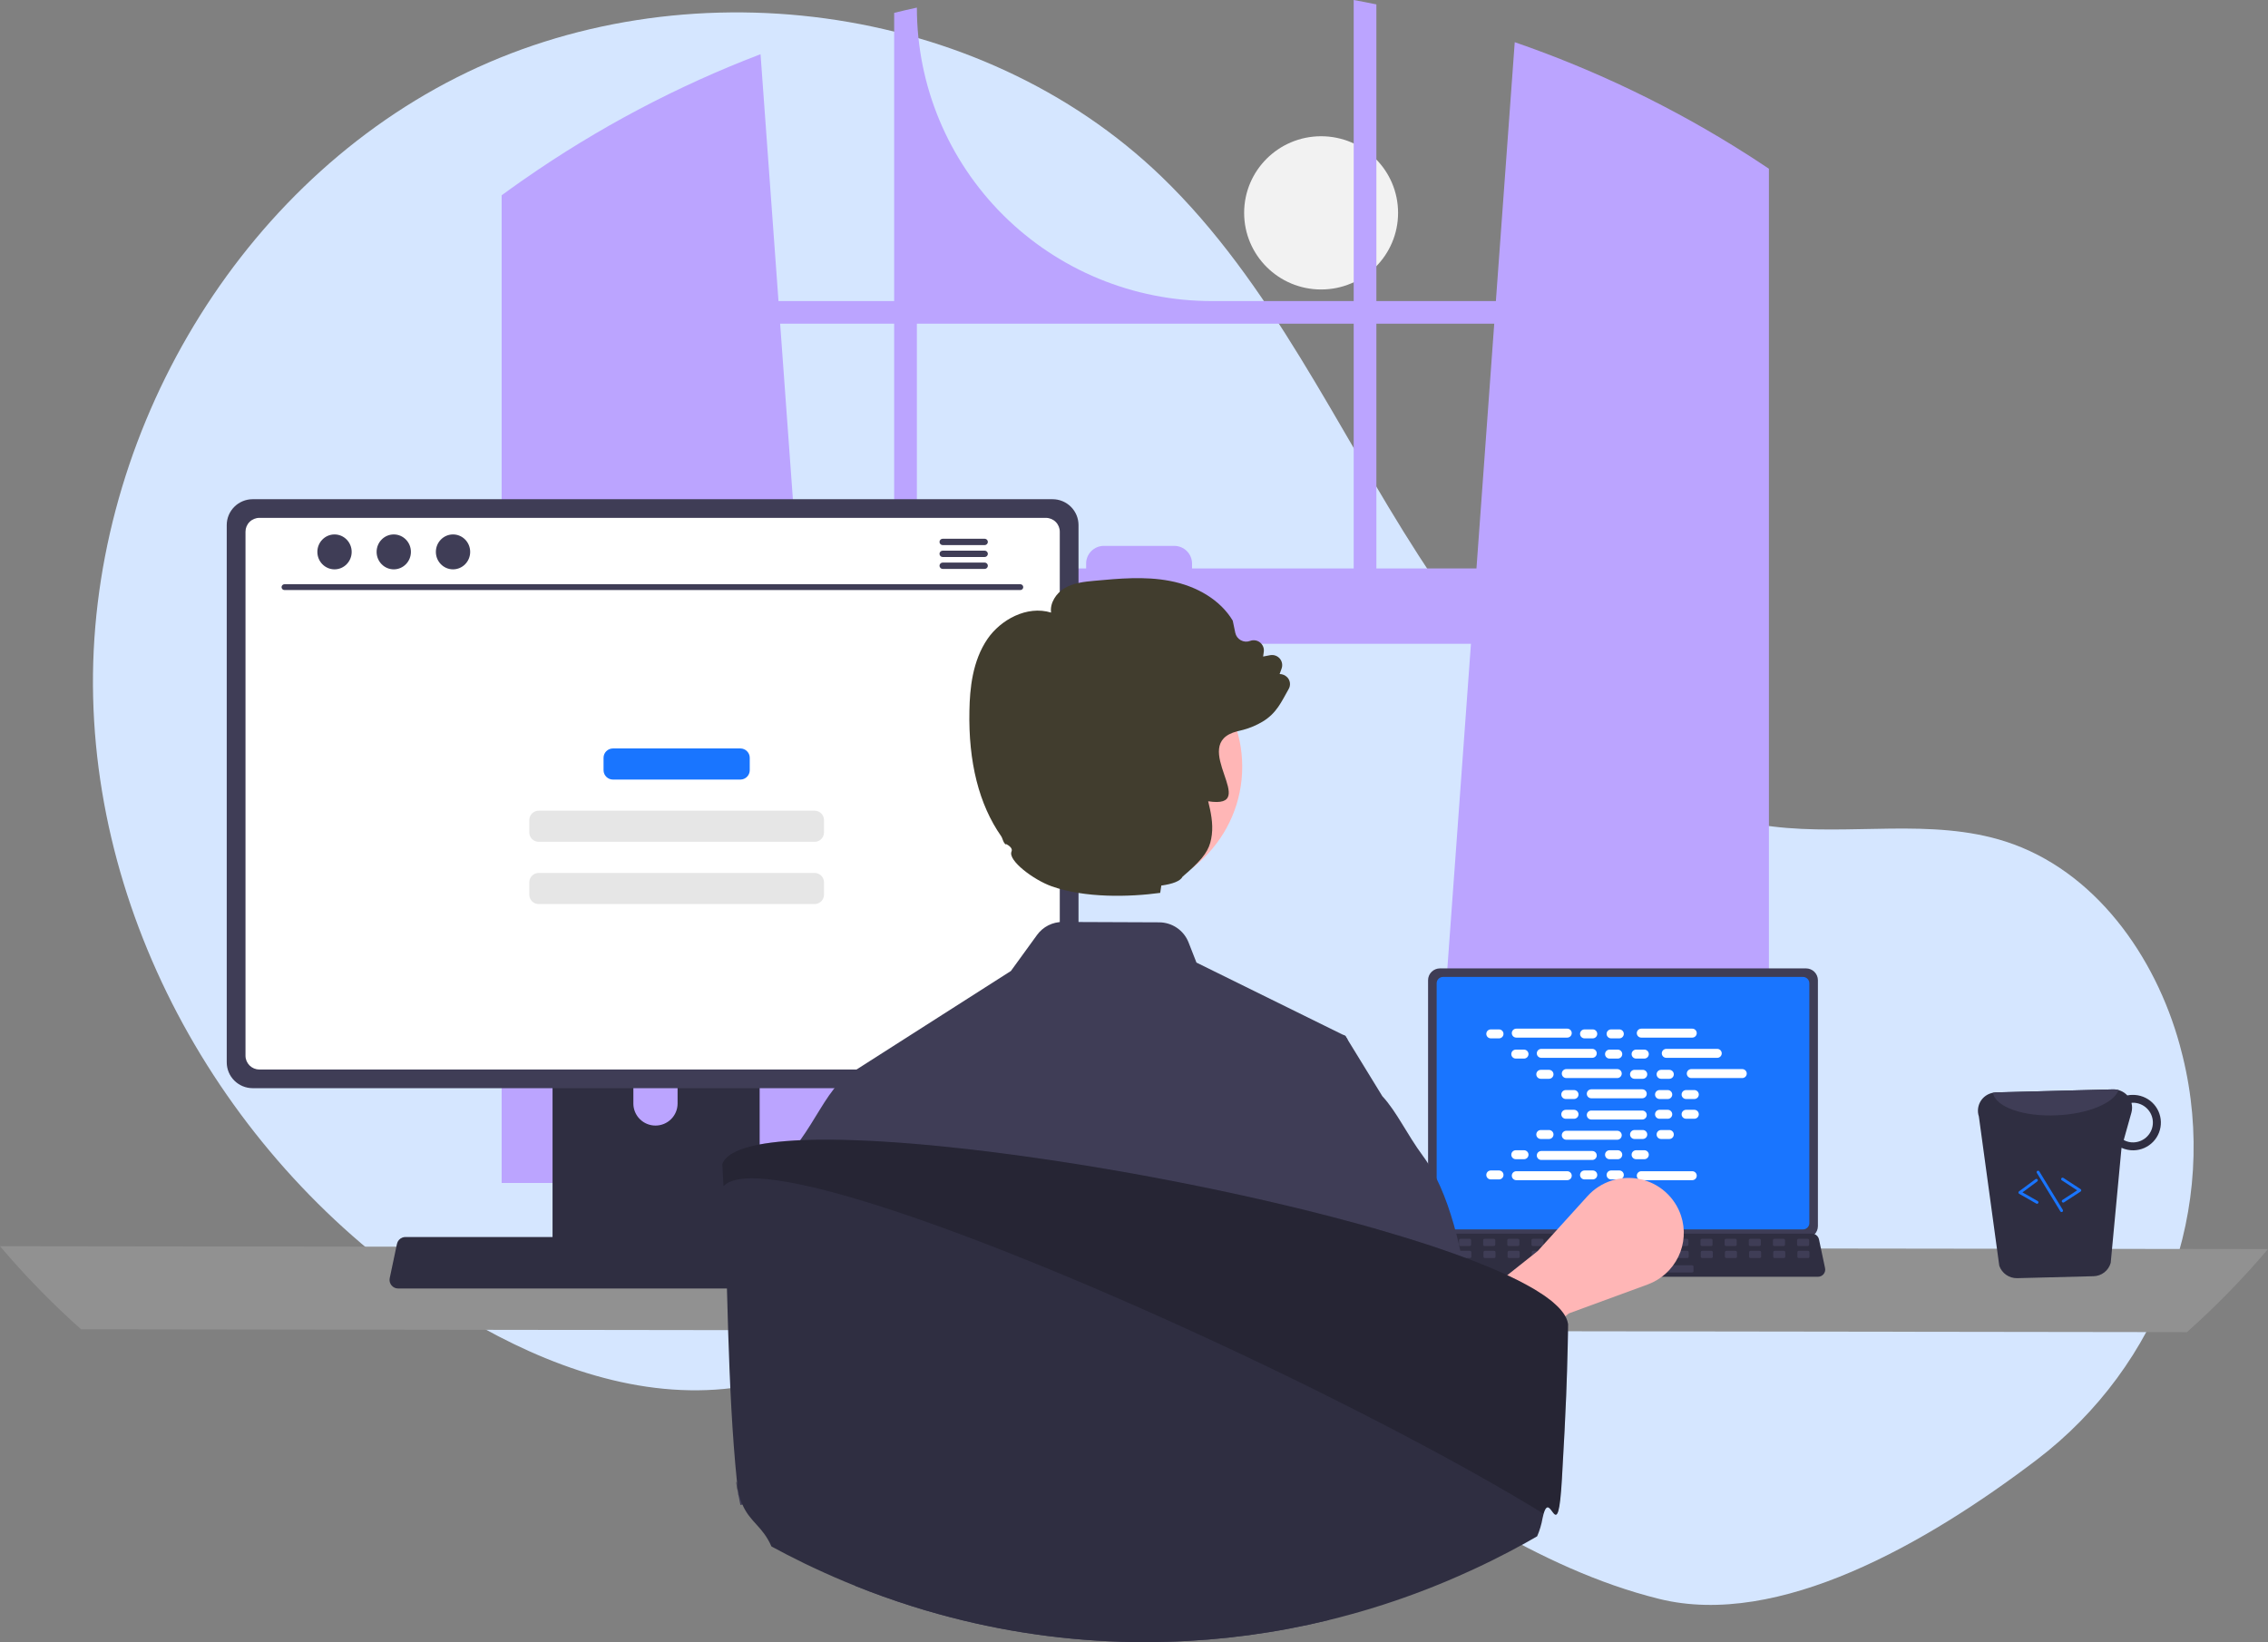 <svg width="366" height="265" viewBox="0 0 366 265" fill="none" xmlns="http://www.w3.org/2000/svg">
<rect x="0" y="0" width="366" height="265" fill="#808080" stroke="none"/>
<g clip-path="url(#clip0_101_424)">
<path d="M213.195 46.716C220.054 46.716 225.615 41.181 225.615 34.352C225.615 27.523 220.054 21.987 213.195 21.987C206.335 21.987 200.774 27.523 200.774 34.352C200.774 41.181 206.335 46.716 213.195 46.716Z" fill="#F2F2F2"/>
<path d="M328.653 235.596C348.661 220.392 358.217 194.843 352.234 170.47C352.086 169.864 351.929 169.26 351.764 168.657C347.798 154.19 337.985 140.44 323.684 135.817C311.676 131.936 298.569 134.921 286.042 133.377C261.45 130.347 242.385 110.495 228.97 89.709C215.555 68.923 205.245 45.656 187.419 28.484C158.037 0.179 110.107 -5.915 73.677 12.51C37.246 30.934 14.041 71.811 15.03 112.549C16.02 153.288 40.26 192.237 75.462 212.902C88.394 220.493 103.35 225.871 118.236 223.989C131.151 222.357 142.887 215.432 155.741 213.377C175.952 210.145 196.034 219.262 213.515 229.886C230.996 240.511 247.881 253.104 267.745 258.029C287.034 262.812 310.93 249.065 328.653 235.596Z" fill="#D5E6FF"/>
<path d="M283.018 25.617C282.613 25.349 282.204 25.094 281.799 24.835C270.1 17.387 257.562 11.336 244.442 6.807L241.399 48.586H222.114V0.709C220.9 0.458 219.676 0.222 218.453 0V48.586H195.534C182.917 48.586 170.817 43.597 161.896 34.715C152.974 25.834 147.962 13.788 147.962 1.227C146.734 1.491 145.515 1.774 144.297 2.075V48.586H125.629L122.732 8.748C109.249 13.895 96.448 20.665 84.616 28.905C84.411 29.044 84.207 29.188 84.007 29.327C82.979 30.044 81.965 30.776 80.955 31.517V190.904H135.97L134.998 177.498L129.648 103.892H237.376L232.026 177.498L231.054 190.904H285.46V27.229C284.65 26.683 283.836 26.145 283.018 25.617ZM144.297 91.736H128.765L125.895 52.235H144.297V91.736ZM218.453 91.736H192.367V90.953C192.367 90.577 192.292 90.204 192.147 89.857C192.003 89.509 191.79 89.194 191.523 88.928C191.255 88.662 190.938 88.451 190.589 88.308C190.239 88.164 189.865 88.091 189.487 88.091H178.146C177.769 88.091 177.395 88.165 177.046 88.309C176.697 88.453 176.38 88.663 176.113 88.929C175.846 89.195 175.635 89.51 175.49 89.858C175.346 90.205 175.272 90.577 175.272 90.953V91.736H147.962V52.235H218.453V91.736ZM222.114 91.736V52.235H241.134L238.264 91.736H222.114Z" fill="#BBA4FF"/>
<path d="M-3.05176e-05 201.111C4.041 205.877 8.412 210.357 13.08 214.517L352.92 214.98C357.588 210.82 361.959 206.34 366 201.574L-3.05176e-05 201.111Z" fill="#919191"/>
<path d="M230.456 158.183V197.871C230.456 198.377 230.658 198.862 231.018 199.219C231.377 199.577 231.864 199.778 232.372 199.779H291.45C291.958 199.778 292.445 199.577 292.804 199.219C293.164 198.862 293.366 198.377 293.366 197.871V158.183C293.365 157.678 293.162 157.194 292.803 156.837C292.444 156.48 291.957 156.279 291.45 156.278H232.372C231.864 156.279 231.378 156.48 231.019 156.837C230.659 157.194 230.457 157.678 230.456 158.183Z" fill="#3F3D56"/>
<path d="M231.842 158.677V197.382C231.842 197.652 231.95 197.911 232.142 198.102C232.334 198.293 232.594 198.401 232.866 198.401H290.958C291.229 198.401 291.49 198.293 291.682 198.102C291.874 197.911 291.982 197.652 291.982 197.382V158.677C291.982 158.407 291.874 158.147 291.682 157.956C291.49 157.764 291.23 157.656 290.958 157.656H232.866C232.594 157.656 232.334 157.764 232.142 157.956C231.95 158.147 231.842 158.407 231.842 158.677Z" fill="#1975FF"/>
<path d="M229.221 205.611C229.329 205.746 229.467 205.855 229.623 205.93C229.78 206.004 229.951 206.043 230.125 206.042H293.383C293.556 206.042 293.727 206.003 293.883 205.929C294.039 205.855 294.177 205.747 294.286 205.613C294.395 205.479 294.472 205.323 294.513 205.156C294.554 204.988 294.557 204.814 294.521 204.645L293.539 200.002C293.498 199.813 293.411 199.636 293.284 199.489C293.158 199.342 292.996 199.229 292.814 199.16C292.683 199.109 292.543 199.082 292.401 199.083H231.103C230.961 199.082 230.821 199.109 230.69 199.16C230.508 199.229 230.346 199.342 230.22 199.489C230.093 199.636 230.006 199.813 229.965 200.002L228.983 204.645C228.948 204.814 228.951 204.988 228.992 205.155C229.034 205.322 229.112 205.478 229.221 205.611Z" fill="#2F2E41"/>
<path d="M290.23 201.083H291.724C291.85 201.083 291.951 200.981 291.951 200.856V200.145C291.951 200.02 291.85 199.919 291.724 199.919H290.23C290.105 199.919 290.003 200.02 290.003 200.145V200.856C290.003 200.981 290.105 201.083 290.23 201.083Z" fill="#3F3D56"/>
<path d="M286.333 201.083H287.828C287.953 201.083 288.055 200.981 288.055 200.856V200.145C288.055 200.02 287.953 199.919 287.828 199.919H286.333C286.208 199.919 286.106 200.02 286.106 200.145V200.856C286.106 200.981 286.208 201.083 286.333 201.083Z" fill="#3F3D56"/>
<path d="M282.437 201.083H283.931C284.057 201.083 284.158 200.981 284.158 200.856V200.145C284.158 200.02 284.057 199.919 283.931 199.919H282.437C282.312 199.919 282.21 200.02 282.21 200.145V200.856C282.21 200.981 282.312 201.083 282.437 201.083Z" fill="#3F3D56"/>
<path d="M278.54 201.083H280.035C280.16 201.083 280.262 200.981 280.262 200.856V200.145C280.262 200.02 280.16 199.919 280.035 199.919H278.54C278.415 199.919 278.313 200.02 278.313 200.145V200.856C278.313 200.981 278.415 201.083 278.54 201.083Z" fill="#3F3D56"/>
<path d="M274.644 201.083H276.138C276.263 201.083 276.365 200.981 276.365 200.856V200.145C276.365 200.02 276.263 199.919 276.138 199.919H274.644C274.518 199.919 274.417 200.02 274.417 200.145V200.856C274.417 200.981 274.518 201.083 274.644 201.083Z" fill="#3F3D56"/>
<path d="M270.747 201.083H272.242C272.367 201.083 272.469 200.981 272.469 200.856V200.145C272.469 200.02 272.367 199.919 272.242 199.919H270.747C270.622 199.919 270.52 200.02 270.52 200.145V200.856C270.52 200.981 270.622 201.083 270.747 201.083Z" fill="#3F3D56"/>
<path d="M266.85 201.083H268.344C268.47 201.083 268.571 200.981 268.571 200.856V200.145C268.571 200.02 268.47 199.919 268.344 199.919H266.85C266.725 199.919 266.623 200.02 266.623 200.145V200.856C266.623 200.981 266.725 201.083 266.85 201.083Z" fill="#3F3D56"/>
<path d="M262.954 201.083H264.448C264.573 201.083 264.675 200.981 264.675 200.856V200.145C264.675 200.02 264.573 199.919 264.448 199.919H262.954C262.828 199.919 262.727 200.02 262.727 200.145V200.856C262.727 200.981 262.828 201.083 262.954 201.083Z" fill="#3F3D56"/>
<path d="M259.057 201.083H260.551C260.677 201.083 260.778 200.981 260.778 200.856V200.145C260.778 200.02 260.677 199.919 260.551 199.919H259.057C258.932 199.919 258.83 200.02 258.83 200.145V200.856C258.83 200.981 258.932 201.083 259.057 201.083Z" fill="#3F3D56"/>
<path d="M255.16 201.083H256.655C256.78 201.083 256.882 200.981 256.882 200.856V200.145C256.882 200.02 256.78 199.919 256.655 199.919H255.16C255.035 199.919 254.933 200.02 254.933 200.145V200.856C254.933 200.981 255.035 201.083 255.16 201.083Z" fill="#3F3D56"/>
<path d="M251.264 201.083H252.758C252.884 201.083 252.985 200.981 252.985 200.856V200.145C252.985 200.02 252.884 199.919 252.758 199.919H251.264C251.139 199.919 251.037 200.02 251.037 200.145V200.856C251.037 200.981 251.139 201.083 251.264 201.083Z" fill="#3F3D56"/>
<path d="M247.367 201.083H248.861C248.986 201.083 249.088 200.981 249.088 200.856V200.145C249.088 200.02 248.986 199.919 248.861 199.919H247.367C247.241 199.919 247.14 200.02 247.14 200.145V200.856C247.14 200.981 247.241 201.083 247.367 201.083Z" fill="#3F3D56"/>
<path d="M243.47 201.083H244.964C245.09 201.083 245.191 200.981 245.191 200.856V200.145C245.191 200.02 245.09 199.919 244.964 199.919H243.47C243.345 199.919 243.243 200.02 243.243 200.145V200.856C243.243 200.981 243.345 201.083 243.47 201.083Z" fill="#3F3D56"/>
<path d="M239.574 201.083H241.068C241.193 201.083 241.295 200.981 241.295 200.856V200.145C241.295 200.02 241.193 199.919 241.068 199.919H239.574C239.448 199.919 239.347 200.02 239.347 200.145V200.856C239.347 200.981 239.448 201.083 239.574 201.083Z" fill="#3F3D56"/>
<path d="M235.677 201.083H237.171C237.297 201.083 237.398 200.981 237.398 200.856V200.145C237.398 200.02 237.297 199.919 237.171 199.919H235.677C235.552 199.919 235.45 200.02 235.45 200.145V200.856C235.45 200.981 235.552 201.083 235.677 201.083Z" fill="#3F3D56"/>
<path d="M231.781 201.083H233.275C233.4 201.083 233.502 200.981 233.502 200.856V200.145C233.502 200.02 233.4 199.919 233.275 199.919H231.781C231.655 199.919 231.554 200.02 231.554 200.145V200.856C231.554 200.981 231.655 201.083 231.781 201.083Z" fill="#3F3D56"/>
<path d="M290.277 203.022H291.771C291.896 203.022 291.998 202.921 291.998 202.796V202.084C291.998 201.959 291.896 201.858 291.771 201.858H290.277C290.151 201.858 290.05 201.959 290.05 202.084V202.796C290.05 202.921 290.151 203.022 290.277 203.022Z" fill="#3F3D56"/>
<path d="M286.379 203.022H287.874C287.999 203.022 288.101 202.921 288.101 202.796V202.084C288.101 201.959 287.999 201.858 287.874 201.858H286.379C286.254 201.858 286.152 201.959 286.152 202.084V202.796C286.152 202.921 286.254 203.022 286.379 203.022Z" fill="#3F3D56"/>
<path d="M282.483 203.022H283.977C284.102 203.022 284.204 202.921 284.204 202.796V202.084C284.204 201.959 284.102 201.858 283.977 201.858H282.483C282.357 201.858 282.256 201.959 282.256 202.084V202.796C282.256 202.921 282.357 203.022 282.483 203.022Z" fill="#3F3D56"/>
<path d="M278.586 203.022H280.081C280.206 203.022 280.308 202.921 280.308 202.796V202.085C280.308 201.96 280.206 201.858 280.081 201.858H278.586C278.461 201.858 278.359 201.96 278.359 202.085V202.796C278.359 202.921 278.461 203.022 278.586 203.022Z" fill="#3F3D56"/>
<path d="M274.69 203.022H276.184C276.309 203.022 276.411 202.921 276.411 202.796V202.085C276.411 201.96 276.309 201.858 276.184 201.858H274.69C274.564 201.858 274.463 201.96 274.463 202.085V202.796C274.463 202.921 274.564 203.022 274.69 203.022Z" fill="#3F3D56"/>
<path d="M270.793 203.022H272.288C272.413 203.022 272.515 202.921 272.515 202.796V202.084C272.515 201.959 272.413 201.858 272.288 201.858H270.793C270.668 201.858 270.566 201.959 270.566 202.084V202.796C270.566 202.921 270.668 203.022 270.793 203.022Z" fill="#3F3D56"/>
<path d="M266.897 203.022H268.391C268.516 203.022 268.618 202.921 268.618 202.796V202.084C268.618 201.959 268.516 201.858 268.391 201.858H266.897C266.771 201.858 266.67 201.959 266.67 202.084V202.796C266.67 202.921 266.771 203.022 266.897 203.022Z" fill="#3F3D56"/>
<path d="M262.999 203.022H264.494C264.619 203.022 264.721 202.921 264.721 202.796V202.084C264.721 201.959 264.619 201.858 264.494 201.858H262.999C262.874 201.858 262.772 201.959 262.772 202.084V202.796C262.772 202.921 262.874 203.022 262.999 203.022Z" fill="#3F3D56"/>
<path d="M259.103 203.022H260.597C260.723 203.022 260.824 202.921 260.824 202.796V202.085C260.824 201.96 260.723 201.858 260.597 201.858H259.103C258.978 201.858 258.876 201.96 258.876 202.085V202.796C258.876 202.921 258.978 203.022 259.103 203.022Z" fill="#3F3D56"/>
<path d="M255.206 203.022H256.701C256.826 203.022 256.928 202.921 256.928 202.796V202.085C256.928 201.96 256.826 201.858 256.701 201.858H255.206C255.081 201.858 254.979 201.96 254.979 202.085V202.796C254.979 202.921 255.081 203.022 255.206 203.022Z" fill="#3F3D56"/>
<path d="M251.31 203.022H252.804C252.929 203.022 253.031 202.921 253.031 202.796V202.085C253.031 201.96 252.929 201.858 252.804 201.858H251.31C251.184 201.858 251.083 201.96 251.083 202.085V202.796C251.083 202.921 251.184 203.022 251.31 203.022Z" fill="#3F3D56"/>
<path d="M247.414 203.022H248.908C249.033 203.022 249.135 202.921 249.135 202.796V202.084C249.135 201.959 249.033 201.858 248.908 201.858H247.414C247.288 201.858 247.186 201.959 247.186 202.084V202.796C247.186 202.921 247.288 203.022 247.414 203.022Z" fill="#3F3D56"/>
<path d="M243.516 203.022H245.01C245.136 203.022 245.237 202.921 245.237 202.796V202.084C245.237 201.959 245.136 201.858 245.01 201.858H243.516C243.391 201.858 243.289 201.959 243.289 202.084V202.796C243.289 202.921 243.391 203.022 243.516 203.022Z" fill="#3F3D56"/>
<path d="M239.62 203.022H241.114C241.239 203.022 241.341 202.921 241.341 202.796V202.084C241.341 201.959 241.239 201.858 241.114 201.858H239.62C239.494 201.858 239.392 201.959 239.392 202.084V202.796C239.392 202.921 239.494 203.022 239.62 203.022Z" fill="#3F3D56"/>
<path d="M235.723 203.022H237.217C237.343 203.022 237.444 202.921 237.444 202.796V202.085C237.444 201.96 237.343 201.858 237.217 201.858H235.723C235.598 201.858 235.496 201.96 235.496 202.085V202.796C235.496 202.921 235.598 203.022 235.723 203.022Z" fill="#3F3D56"/>
<path d="M231.826 203.022H233.321C233.446 203.022 233.548 202.921 233.548 202.796V202.085C233.548 201.96 233.446 201.858 233.321 201.858H231.826C231.701 201.858 231.599 201.96 231.599 202.085V202.796C231.599 202.921 231.701 203.022 231.826 203.022Z" fill="#3F3D56"/>
<path d="M257.934 205.35H273.067C273.192 205.35 273.294 205.248 273.294 205.124V204.412C273.294 204.287 273.192 204.186 273.067 204.186H257.934C257.809 204.186 257.707 204.287 257.707 204.412V205.124C257.707 205.248 257.809 205.35 257.934 205.35Z" fill="#3F3D56"/>
<path d="M241.901 166.123H240.579C240.178 166.123 239.853 166.447 239.853 166.846C239.853 167.245 240.178 167.569 240.579 167.569H241.901C242.303 167.569 242.628 167.245 242.628 166.846C242.628 166.447 242.303 166.123 241.901 166.123Z" fill="white"/>
<path d="M257.03 166.123H255.707C255.306 166.123 254.981 166.447 254.981 166.846C254.981 167.245 255.306 167.569 255.707 167.569H257.03C257.431 167.569 257.756 167.245 257.756 166.846C257.756 166.447 257.431 166.123 257.03 166.123Z" fill="white"/>
<path d="M261.317 166.123H259.994C259.593 166.123 259.268 166.447 259.268 166.846C259.268 167.245 259.593 167.569 259.994 167.569H261.317C261.718 167.569 262.043 167.245 262.043 166.846C262.043 166.447 261.718 166.123 261.317 166.123Z" fill="white"/>
<path d="M252.915 166.003H244.694C244.293 166.003 243.968 166.326 243.968 166.726C243.968 167.125 244.293 167.448 244.694 167.448H252.915C253.316 167.448 253.641 167.125 253.641 166.726C253.641 166.326 253.316 166.003 252.915 166.003Z" fill="white"/>
<path d="M273.087 166.003H264.866C264.465 166.003 264.14 166.327 264.14 166.726C264.14 167.125 264.465 167.449 264.866 167.449H273.087C273.488 167.449 273.813 167.125 273.813 166.726C273.813 166.327 273.488 166.003 273.087 166.003Z" fill="white"/>
<path d="M245.936 169.386H244.613C244.212 169.386 243.887 169.71 243.887 170.109C243.887 170.508 244.212 170.832 244.613 170.832H245.936C246.337 170.832 246.662 170.508 246.662 170.109C246.662 169.71 246.337 169.386 245.936 169.386Z" fill="white"/>
<path d="M261.065 169.386H259.742C259.341 169.386 259.016 169.71 259.016 170.109C259.016 170.509 259.341 170.832 259.742 170.832H261.065C261.466 170.832 261.791 170.509 261.791 170.109C261.791 169.71 261.466 169.386 261.065 169.386Z" fill="white"/>
<path d="M265.351 169.386H264.028C263.627 169.386 263.302 169.71 263.302 170.109C263.302 170.508 263.627 170.832 264.028 170.832H265.351C265.752 170.832 266.077 170.508 266.077 170.109C266.077 169.71 265.752 169.386 265.351 169.386Z" fill="white"/>
<path d="M256.949 169.266H248.728C248.327 169.266 248.002 169.589 248.002 169.989C248.002 170.388 248.327 170.711 248.728 170.711H256.949C257.35 170.711 257.676 170.388 257.676 169.989C257.676 169.589 257.35 169.266 256.949 169.266Z" fill="white"/>
<path d="M277.121 169.266H268.9C268.499 169.266 268.174 169.589 268.174 169.989C268.174 170.388 268.499 170.711 268.9 170.711H277.121C277.522 170.711 277.847 170.388 277.847 169.989C277.847 169.589 277.522 169.266 277.121 169.266Z" fill="white"/>
<path d="M249.97 172.649H248.647C248.246 172.649 247.921 172.973 247.921 173.372C247.921 173.772 248.246 174.095 248.647 174.095H249.97C250.371 174.095 250.696 173.772 250.696 173.372C250.696 172.973 250.371 172.649 249.97 172.649Z" fill="white"/>
<path d="M265.099 172.65H263.776C263.375 172.65 263.05 172.973 263.05 173.373C263.05 173.772 263.375 174.095 263.776 174.095H265.099C265.5 174.095 265.825 173.772 265.825 173.373C265.825 172.973 265.5 172.65 265.099 172.65Z" fill="white"/>
<path d="M269.385 172.649H268.062C267.661 172.649 267.336 172.973 267.336 173.372C267.336 173.772 267.661 174.095 268.062 174.095H269.385C269.786 174.095 270.111 173.772 270.111 173.372C270.111 172.973 269.786 172.649 269.385 172.649Z" fill="white"/>
<path d="M260.984 172.529H252.762C252.361 172.529 252.036 172.853 252.036 173.252C252.036 173.651 252.361 173.975 252.762 173.975H260.984C261.385 173.975 261.71 173.651 261.71 173.252C261.71 172.853 261.385 172.529 260.984 172.529Z" fill="white"/>
<path d="M281.155 172.529H272.934C272.533 172.529 272.208 172.852 272.208 173.252C272.208 173.651 272.533 173.975 272.934 173.975H281.155C281.557 173.975 281.882 173.651 281.882 173.252C281.882 172.852 281.557 172.529 281.155 172.529Z" fill="white"/>
<path d="M254.005 175.913H252.682C252.281 175.913 251.956 176.236 251.956 176.635C251.956 177.035 252.281 177.358 252.682 177.358H254.005C254.406 177.358 254.731 177.035 254.731 176.635C254.731 176.236 254.406 175.913 254.005 175.913Z" fill="white"/>
<path d="M269.133 175.913H267.81C267.409 175.913 267.084 176.236 267.084 176.635C267.084 177.035 267.409 177.358 267.81 177.358H269.133C269.534 177.358 269.859 177.035 269.859 176.635C269.859 176.236 269.534 175.913 269.133 175.913Z" fill="white"/>
<path d="M273.419 175.913H272.096C271.695 175.913 271.37 176.236 271.37 176.635C271.37 177.035 271.695 177.358 272.096 177.358H273.419C273.82 177.358 274.145 177.035 274.145 176.635C274.145 176.236 273.82 175.913 273.419 175.913Z" fill="white"/>
<path d="M265.018 175.792H256.796C256.395 175.792 256.07 176.116 256.07 176.515C256.07 176.914 256.395 177.238 256.796 177.238H265.018C265.419 177.238 265.744 176.914 265.744 176.515C265.744 176.116 265.419 175.792 265.018 175.792Z" fill="white"/>
<path d="M257.03 188.888H255.707C255.306 188.888 254.981 189.212 254.981 189.611C254.981 190.011 255.306 190.334 255.707 190.334H257.03C257.431 190.334 257.756 190.011 257.756 189.611C257.756 189.212 257.431 188.888 257.03 188.888Z" fill="white"/>
<path d="M261.317 188.888H259.994C259.593 188.888 259.268 189.212 259.268 189.611C259.268 190.011 259.593 190.334 259.994 190.334H261.317C261.718 190.334 262.043 190.011 262.043 189.611C262.043 189.212 261.718 188.888 261.317 188.888Z" fill="white"/>
<path d="M273.087 189.009H264.866C264.465 189.009 264.14 189.332 264.14 189.732C264.14 190.131 264.465 190.455 264.866 190.455H273.087C273.488 190.455 273.813 190.131 273.813 189.732C273.813 189.332 273.488 189.009 273.087 189.009Z" fill="white"/>
<path d="M241.901 188.888H240.579C240.178 188.888 239.853 189.212 239.853 189.611C239.853 190.01 240.178 190.334 240.579 190.334H241.901C242.303 190.334 242.628 190.01 242.628 189.611C242.628 189.212 242.303 188.888 241.901 188.888Z" fill="white"/>
<path d="M252.915 189.009H244.694C244.293 189.009 243.968 189.333 243.968 189.732C243.968 190.131 244.293 190.455 244.694 190.455H252.915C253.316 190.455 253.641 190.131 253.641 189.732C253.641 189.333 253.316 189.009 252.915 189.009Z" fill="white"/>
<path d="M245.936 185.625H244.613C244.212 185.625 243.887 185.949 243.887 186.348C243.887 186.747 244.212 187.071 244.613 187.071H245.936C246.337 187.071 246.662 186.747 246.662 186.348C246.662 185.949 246.337 185.625 245.936 185.625Z" fill="white"/>
<path d="M261.065 185.625H259.742C259.341 185.625 259.016 185.949 259.016 186.348C259.016 186.747 259.341 187.071 259.742 187.071H261.065C261.466 187.071 261.791 186.747 261.791 186.348C261.791 185.949 261.466 185.625 261.065 185.625Z" fill="white"/>
<path d="M265.351 185.625H264.028C263.627 185.625 263.302 185.949 263.302 186.348C263.302 186.747 263.627 187.071 264.028 187.071H265.351C265.752 187.071 266.077 186.747 266.077 186.348C266.077 185.949 265.752 185.625 265.351 185.625Z" fill="white"/>
<path d="M256.95 185.746H248.728C248.327 185.746 248.002 186.069 248.002 186.469C248.002 186.868 248.327 187.192 248.728 187.192H256.95C257.351 187.192 257.676 186.868 257.676 186.469C257.676 186.069 257.351 185.746 256.95 185.746Z" fill="white"/>
<path d="M249.97 182.362H248.647C248.246 182.362 247.921 182.686 247.921 183.085C247.921 183.484 248.246 183.808 248.647 183.808H249.97C250.371 183.808 250.696 183.484 250.696 183.085C250.696 182.686 250.371 182.362 249.97 182.362Z" fill="white"/>
<path d="M265.099 182.362H263.776C263.375 182.362 263.05 182.686 263.05 183.085C263.05 183.484 263.375 183.808 263.776 183.808H265.099C265.5 183.808 265.825 183.484 265.825 183.085C265.825 182.686 265.5 182.362 265.099 182.362Z" fill="white"/>
<path d="M269.385 182.362H268.062C267.661 182.362 267.336 182.686 267.336 183.085C267.336 183.484 267.661 183.808 268.062 183.808H269.385C269.786 183.808 270.111 183.484 270.111 183.085C270.111 182.686 269.786 182.362 269.385 182.362Z" fill="white"/>
<path d="M260.984 182.483H252.762C252.361 182.483 252.036 182.806 252.036 183.206C252.036 183.605 252.361 183.928 252.762 183.928H260.984C261.385 183.928 261.71 183.605 261.71 183.206C261.71 182.806 261.385 182.483 260.984 182.483Z" fill="white"/>
<path d="M254.005 179.099H252.682C252.281 179.099 251.956 179.423 251.956 179.822C251.956 180.221 252.281 180.545 252.682 180.545H254.005C254.406 180.545 254.731 180.221 254.731 179.822C254.731 179.423 254.406 179.099 254.005 179.099Z" fill="white"/>
<path d="M269.133 179.099H267.81C267.409 179.099 267.084 179.423 267.084 179.822C267.084 180.221 267.409 180.545 267.81 180.545H269.133C269.534 180.545 269.859 180.221 269.859 179.822C269.859 179.423 269.534 179.099 269.133 179.099Z" fill="white"/>
<path d="M273.419 179.099H272.096C271.695 179.099 271.37 179.423 271.37 179.822C271.37 180.221 271.695 180.545 272.096 180.545H273.419C273.82 180.545 274.145 180.221 274.145 179.822C274.145 179.423 273.82 179.099 273.419 179.099Z" fill="white"/>
<path d="M265.018 179.219H256.796C256.395 179.219 256.07 179.543 256.07 179.942C256.07 180.341 256.395 180.665 256.796 180.665H265.018C265.419 180.665 265.744 180.341 265.744 179.942C265.744 179.543 265.419 179.219 265.018 179.219Z" fill="white"/>
<path d="M234.869 227.131L228.659 217.36L248.151 201.891L256.196 193.018C257.241 191.866 258.572 191.006 260.055 190.526C261.539 190.045 263.123 189.961 264.649 190.281C266.176 190.601 267.591 191.314 268.754 192.35C269.917 193.385 270.786 194.706 271.276 196.18C272.001 198.365 271.845 200.745 270.841 202.818C269.836 204.891 268.063 206.494 265.894 207.29L253.172 211.956L234.869 227.131Z" fill="#FFB6B6"/>
<path d="M89.167 156.28V203.773H122.589V156.28C122.59 155.938 122.48 155.606 122.277 155.331C122.073 155.056 121.787 154.853 121.459 154.752C121.304 154.701 121.142 154.676 120.98 154.678H90.781C90.57 154.677 90.36 154.719 90.164 154.799C89.969 154.879 89.791 154.997 89.641 155.146C89.491 155.295 89.372 155.471 89.29 155.666C89.209 155.861 89.167 156.069 89.167 156.28ZM102.21 172.599C102.219 171.663 102.599 170.768 103.267 170.109C103.935 169.45 104.838 169.08 105.778 169.08C106.719 169.08 107.621 169.45 108.289 170.109C108.958 170.768 109.337 171.663 109.346 172.599V178.11C109.341 179.048 108.963 179.947 108.295 180.609C107.626 181.272 106.721 181.643 105.778 181.643C104.835 181.643 103.93 181.272 103.262 180.609C102.593 179.947 102.215 179.048 102.21 178.11V172.599Z" fill="#2F2E41"/>
<path d="M89.064 202.254V206.834C89.065 207.071 89.16 207.299 89.328 207.467C89.496 207.635 89.724 207.731 89.962 207.733H121.793C122.032 207.731 122.26 207.636 122.429 207.468C122.597 207.3 122.691 207.072 122.691 206.834V202.254H89.064Z" fill="#3F3D56"/>
<path d="M36.59 84.725V171.441C36.591 172.546 37.032 173.606 37.817 174.387C38.602 175.168 39.666 175.608 40.776 175.609H169.859C170.969 175.608 172.034 175.168 172.818 174.387C173.603 173.606 174.045 172.546 174.046 171.441V84.725C174.043 83.621 173.601 82.563 172.816 81.783C172.032 81.002 170.968 80.563 169.859 80.562H40.776C39.667 80.563 38.604 81.002 37.819 81.783C37.035 82.563 36.592 83.621 36.59 84.725Z" fill="#3F3D56"/>
<path d="M39.618 85.804V170.371C39.619 170.962 39.855 171.528 40.274 171.945C40.694 172.363 41.262 172.598 41.855 172.599H168.785C169.378 172.598 169.946 172.363 170.366 171.945C170.785 171.528 171.021 170.962 171.022 170.371V85.804C171.022 85.213 170.786 84.646 170.367 84.228C169.947 83.809 169.378 83.573 168.785 83.572H41.855C41.262 83.573 40.693 83.809 40.273 84.228C39.854 84.646 39.618 85.213 39.618 85.804Z" fill="white"/>
<path d="M63.174 207.422C63.303 207.584 63.467 207.714 63.654 207.803C63.841 207.892 64.046 207.937 64.253 207.936H139.768C139.974 207.936 140.178 207.89 140.364 207.801C140.551 207.713 140.715 207.584 140.845 207.424C140.975 207.265 141.068 207.078 141.117 206.878C141.165 206.679 141.168 206.47 141.126 206.269L139.954 200.726C139.905 200.5 139.801 200.29 139.649 200.114C139.498 199.939 139.306 199.804 139.089 199.721C138.931 199.66 138.764 199.628 138.596 199.629H65.421C65.252 199.628 65.085 199.66 64.927 199.721C64.711 199.804 64.518 199.939 64.367 200.114C64.216 200.29 64.111 200.5 64.062 200.726L62.89 206.269C62.848 206.47 62.852 206.678 62.901 206.878C62.95 207.077 63.044 207.263 63.174 207.422Z" fill="#2F2E41"/>
<path d="M164.665 95.222H45.898C45.775 95.219 45.657 95.168 45.571 95.08C45.485 94.992 45.436 94.874 45.436 94.751C45.436 94.629 45.485 94.51 45.571 94.423C45.657 94.335 45.775 94.284 45.898 94.281H164.665C164.789 94.284 164.906 94.335 164.993 94.423C165.079 94.51 165.127 94.629 165.127 94.751C165.127 94.874 165.079 94.992 164.993 95.08C164.906 95.168 164.789 95.219 164.665 95.222Z" fill="#3F3D56"/>
<path d="M53.983 91.88C55.511 91.88 56.751 90.619 56.751 89.064C56.751 87.508 55.511 86.247 53.983 86.247C52.454 86.247 51.215 87.508 51.215 89.064C51.215 90.619 52.454 91.88 53.983 91.88Z" fill="#3F3D56"/>
<path d="M63.544 91.88C65.073 91.88 66.312 90.619 66.312 89.064C66.312 87.508 65.073 86.247 63.544 86.247C62.016 86.247 60.776 87.508 60.776 89.064C60.776 90.619 62.016 91.88 63.544 91.88Z" fill="#3F3D56"/>
<path d="M73.107 91.88C74.635 91.88 75.875 90.619 75.875 89.064C75.875 87.508 74.635 86.247 73.107 86.247C71.578 86.247 70.339 87.508 70.339 89.064C70.339 90.619 71.578 91.88 73.107 91.88Z" fill="#3F3D56"/>
<path d="M158.908 86.943H152.116C151.982 86.947 151.854 87.002 151.761 87.097C151.667 87.193 151.614 87.321 151.614 87.455C151.614 87.589 151.667 87.717 151.761 87.813C151.854 87.908 151.982 87.964 152.116 87.967H158.908C159.043 87.965 159.172 87.91 159.267 87.814C159.361 87.719 159.415 87.59 159.415 87.455C159.415 87.321 159.361 87.192 159.267 87.096C159.172 87 159.043 86.945 158.908 86.943Z" fill="#3F3D56"/>
<path d="M158.908 88.865H152.116C151.982 88.868 151.854 88.923 151.76 89.019C151.666 89.114 151.613 89.243 151.613 89.377C151.613 89.51 151.666 89.639 151.76 89.735C151.854 89.83 151.982 89.885 152.116 89.888H158.908C159.043 89.887 159.172 89.832 159.267 89.736C159.362 89.641 159.415 89.511 159.415 89.377C159.415 89.242 159.362 89.113 159.267 89.017C159.172 88.921 159.043 88.867 158.908 88.865Z" fill="#3F3D56"/>
<path d="M158.908 90.787H152.116C151.982 90.79 151.854 90.845 151.761 90.941C151.667 91.036 151.614 91.165 151.614 91.298C151.614 91.432 151.667 91.56 151.761 91.656C151.854 91.752 151.982 91.807 152.116 91.81H158.908C159.043 91.808 159.172 91.753 159.267 91.658C159.361 91.562 159.415 91.433 159.415 91.298C159.415 91.164 159.361 91.035 159.267 90.939C159.172 90.843 159.043 90.788 158.908 90.787Z" fill="#3F3D56"/>
<path d="M322.635 204.264C322.84 204.858 323.229 205.372 323.746 205.733C324.263 206.093 324.881 206.281 325.512 206.27L337.835 205.954C338.47 205.942 339.084 205.725 339.586 205.336C340.087 204.948 340.449 204.408 340.617 203.797L342.361 185.234C342.979 185.513 343.653 185.651 344.332 185.637C344.922 185.622 345.503 185.492 346.043 185.254C346.582 185.015 347.069 184.674 347.476 184.248C347.882 183.822 348.201 183.321 348.413 182.773C348.625 182.224 348.727 181.64 348.712 181.052C348.697 180.465 348.566 179.886 348.327 179.349C348.087 178.812 347.744 178.328 347.316 177.923C346.889 177.518 346.385 177.201 345.834 176.99C345.283 176.779 344.696 176.677 344.106 176.692C343.835 176.691 343.564 176.719 343.299 176.776C343.01 176.465 342.659 176.218 342.269 176.05C341.878 175.882 341.457 175.798 341.032 175.802L322.076 176.289C321.919 176.295 321.762 176.314 321.608 176.347C321.193 176.424 320.798 176.589 320.452 176.831C320.106 177.072 319.815 177.385 319.601 177.747C319.386 178.11 319.252 178.514 319.207 178.933C319.162 179.351 319.208 179.775 319.341 180.174L322.635 204.264ZM342.718 183.974L343.959 179.55C344.1 179.039 344.104 178.5 343.969 177.987C344.029 177.987 344.082 177.959 344.142 177.958C344.993 177.941 345.816 178.26 346.431 178.846C347.046 179.431 347.402 180.236 347.422 181.083C347.442 181.93 347.124 182.75 346.537 183.364C345.951 183.978 345.143 184.335 344.293 184.357C343.743 184.374 343.198 184.241 342.718 183.974Z" fill="#2F2E41"/>
<path d="M321.608 176.347C322.012 178.646 326.553 180.262 332.012 179.981C337.032 179.751 341.137 177.996 341.889 175.916C341.611 175.834 341.322 175.795 341.032 175.802L322.076 176.289C321.919 176.295 321.762 176.314 321.608 176.347Z" fill="#3F3D56"/>
<path d="M333.013 194.064C333.038 194.057 333.062 194.047 333.083 194.033L335.759 192.289C335.792 192.268 335.818 192.239 335.837 192.206C335.855 192.172 335.865 192.134 335.865 192.096C335.865 192.057 335.855 192.019 335.837 191.986C335.818 191.952 335.792 191.923 335.759 191.902L332.978 190.088C332.952 190.071 332.924 190.06 332.894 190.054C332.864 190.048 332.833 190.048 332.803 190.055C332.773 190.061 332.744 190.073 332.719 190.09C332.694 190.107 332.672 190.129 332.655 190.154C332.638 190.18 332.627 190.208 332.621 190.238C332.616 190.268 332.616 190.299 332.622 190.329C332.628 190.359 332.641 190.387 332.658 190.412C332.675 190.437 332.697 190.459 332.723 190.475L335.207 192.095L332.829 193.646C332.783 193.676 332.749 193.721 332.733 193.773C332.717 193.826 332.721 193.882 332.743 193.932C332.765 193.983 332.804 194.023 332.854 194.047C332.903 194.071 332.96 194.077 333.013 194.064Z" fill="#1975FF"/>
<path d="M328.786 194.258C328.831 194.246 328.872 194.222 328.903 194.187C328.933 194.153 328.953 194.11 328.96 194.065C328.966 194.019 328.958 193.972 328.938 193.931C328.917 193.89 328.885 193.855 328.845 193.832L326.378 192.424L328.762 190.661C328.787 190.643 328.807 190.62 328.823 190.594C328.839 190.568 328.849 190.539 328.854 190.509C328.858 190.479 328.857 190.449 328.849 190.419C328.842 190.39 328.828 190.362 328.81 190.338C328.792 190.313 328.769 190.293 328.743 190.277C328.717 190.261 328.688 190.251 328.658 190.247C328.627 190.242 328.597 190.244 328.567 190.251C328.537 190.259 328.51 190.272 328.485 190.29L325.816 192.264C325.785 192.287 325.76 192.317 325.744 192.352C325.727 192.386 325.72 192.425 325.722 192.463C325.724 192.502 325.736 192.539 325.757 192.571C325.777 192.604 325.805 192.631 325.839 192.65L328.613 194.234C328.666 194.264 328.728 194.272 328.786 194.258Z" fill="#1975FF"/>
<path d="M332.746 195.592C332.769 195.586 332.79 195.577 332.81 195.565C332.836 195.549 332.859 195.528 332.877 195.504C332.895 195.479 332.908 195.451 332.915 195.422C332.923 195.392 332.924 195.362 332.919 195.332C332.915 195.301 332.904 195.273 332.888 195.247L329.094 189.038C329.062 188.985 329.011 188.948 328.951 188.933C328.891 188.919 328.828 188.929 328.775 188.961C328.722 188.993 328.684 189.044 328.67 189.104C328.655 189.163 328.665 189.226 328.697 189.279L332.491 195.488C332.517 195.53 332.555 195.563 332.601 195.582C332.647 195.6 332.698 195.604 332.746 195.592Z" fill="#1975FF"/>
<path d="M119.473 120.783H98.917C98.078 120.783 97.398 121.46 97.398 122.295V124.294C97.398 125.129 98.078 125.806 98.917 125.806H119.473C120.311 125.806 120.991 125.129 120.991 124.294V122.295C120.991 121.46 120.311 120.783 119.473 120.783Z" fill="#1975FF"/>
<path d="M131.454 130.828H86.934C86.096 130.828 85.416 131.505 85.416 132.34V134.339C85.416 135.174 86.096 135.851 86.934 135.851H131.454C132.293 135.851 132.973 135.174 132.973 134.339V132.34C132.973 131.505 132.293 130.828 131.454 130.828Z" fill="#E6E6E6"/>
<path d="M131.454 140.873H86.934C86.096 140.873 85.416 141.55 85.416 142.385V144.384C85.416 145.219 86.096 145.895 86.934 145.895H131.454C132.293 145.895 132.973 145.219 132.973 144.384V142.385C132.973 141.55 132.293 140.873 131.454 140.873Z" fill="#E6E6E6"/>
<path d="M135.229 174.509L135.329 174.826L135.335 174.837L138.37 184.023L141.862 194.61L148.431 214.504L148.495 217.594V217.605L148.983 242.465L147.63 245.835L149.153 251.361C149.153 251.361 148.452 243.009 144.695 247.805C142.567 250.531 140.079 253.32 138.036 255.935C141.013 257.134 144.037 258.219 147.11 259.189C147.773 259.401 148.442 259.601 149.11 259.802C149.253 259.844 149.397 259.887 149.54 259.929C159.725 262.927 170.254 264.612 180.869 264.942C181.421 264.958 181.962 264.968 182.488 264.979C182.673 264.984 182.854 264.99 183.034 264.99C183.628 264.995 184.217 265 184.812 265C186.011 265 187.205 264.983 188.394 264.947C197.191 264.701 205.938 263.523 214.485 261.434C214.427 257.921 214.268 253.817 214.04 249.432C213.933 247.282 211.551 244.953 211.408 242.702C211.307 241.012 213.445 239.422 213.334 237.705C212.612 227.134 211.71 231.192 211.042 223.706C210.973 222.972 210.909 222.27 210.85 221.599C210.421 216.791 210.123 213.786 210.123 213.786L212.978 195.872L217.462 167.747L217.117 167.182L216.73 166.992L193.079 155.339L191.795 152.063C191.421 151.12 190.772 150.309 189.931 149.736C189.09 149.162 188.097 148.853 187.078 148.846L171.498 148.783C170.689 148.779 169.892 148.967 169.171 149.332C168.45 149.697 167.827 150.228 167.354 150.88L163.135 156.696L135.229 174.509Z" fill="#3F3D56"/>
<path d="M152.023 210.077L148.494 217.594L146.085 222.729L141.94 244.33L139.866 246.522L138.088 238.761L119.483 242.874C118.872 239.498 119.319 242.988 118.942 239.285C119.049 239.179 119.16 239.074 119.271 238.968C119.569 238.693 119.818 238.434 119.813 238.186C119.6 225.413 120.237 203.675 125.554 190.505C126.387 188.355 127.485 186.316 128.823 184.435C128.929 184.293 129.03 184.15 129.131 184.007C131.582 180.59 133.132 177.225 135.329 174.831V174.826C135.342 174.815 135.355 174.803 135.366 174.789C135.374 174.785 135.381 174.78 135.387 174.773L150.478 166.807L151.126 184.916L151.588 197.932L152.023 210.077Z" fill="#3F3D56"/>
<path d="M206.44 212.212L210.848 221.601L212.387 224.871L216.53 246.47L218.598 248.657L220.38 240.898L221.217 240.727L236.315 237.614L240.716 251.527C241.708 249.882 242.099 247.947 241.822 246.048C241.546 244.149 240.619 242.403 239.199 241.106C238.898 240.835 238.648 240.571 238.655 240.322C238.906 225.298 237.982 197.865 229.646 186.574C226.999 182.991 225.41 179.422 223.099 176.929C223.091 176.922 223.092 176.915 223.084 176.915L217.46 167.747L217.116 167.184L216.73 166.992L206.44 212.212Z" fill="#3F3D56"/>
<path d="M179.738 144.369C191.185 144.369 200.464 135.131 200.464 123.735C200.464 112.339 191.185 103.101 179.738 103.101C168.29 103.101 159.011 112.339 159.011 123.735C159.011 135.131 168.29 144.369 179.738 144.369Z" fill="#FFB6B6"/>
<path d="M207.752 109.322C207.592 109.151 207.398 109.014 207.183 108.919C206.968 108.825 206.736 108.774 206.501 108.771L206.813 107.909C206.914 107.638 206.942 107.345 206.892 107.059C206.843 106.774 206.718 106.507 206.53 106.286C206.343 106.064 206.1 105.896 205.826 105.799C205.552 105.702 205.257 105.679 204.971 105.733L203.836 105.951L203.943 105.196C203.984 104.915 203.951 104.628 203.846 104.363C203.742 104.099 203.571 103.866 203.349 103.687C203.127 103.509 202.862 103.391 202.58 103.345C202.299 103.3 202.01 103.328 201.742 103.427C201.499 103.522 201.238 103.562 200.977 103.544C200.716 103.525 200.463 103.449 200.235 103.32C200.007 103.196 199.809 103.023 199.655 102.814C199.5 102.605 199.394 102.366 199.342 102.112L198.947 100.213L198.905 100.111C196.979 96.916 193.277 94.591 188.746 93.739C184.713 92.975 180.578 93.364 176.591 93.73C175.01 93.878 173.223 94.045 171.735 94.953C170.47 95.731 169.4 97.286 169.618 98.856C165.688 97.657 161.473 100.051 159.385 103.07C156.91 106.664 156.505 111.165 156.44 114.684C156.263 123.01 157.989 129.822 161.557 134.935C161.818 135.305 161.883 136.078 162.399 136.338L162.292 136.166C162.869 136.454 163.455 136.917 163.236 137.412C162.608 138.838 166.781 141.992 169.721 143.034C175.084 144.937 182.215 144.775 187.229 144.09L187.406 142.909C189.216 142.663 190.49 142.196 190.848 141.464C191.481 140.927 192.021 140.445 192.49 140.001L192.495 139.996C192.504 139.987 192.523 139.973 192.532 139.964C194.798 137.801 195.323 136.569 195.56 134.694C195.788 132.855 195.384 130.989 194.97 129.308C203.687 130.651 191.537 120.065 199.659 118.018C199.752 117.99 199.846 117.967 199.942 117.949C200.18 117.893 200.417 117.838 200.645 117.773C201.743 117.476 202.795 117.029 203.771 116.444C206.041 115.069 206.79 113.244 207.962 111.188C208.131 110.895 208.202 110.556 208.164 110.221C208.126 109.885 207.982 109.57 207.752 109.322Z" fill="#413D2E"/>
<path d="M253.045 213.681C253.04 214.491 253.031 215.626 252.994 217.029C252.989 217.224 252.985 217.423 252.98 217.626C252.92 220.206 252.859 222.368 252.761 224.772C252.757 224.938 252.752 225.101 252.743 225.267C252.613 228.62 252.408 232.524 252.054 238.706C251.398 250.125 250.254 240.276 249.105 244.281C249.049 244.48 248.989 244.717 248.933 244.994C248.759 246.003 248.466 246.986 248.059 247.926C247.449 248.287 246.821 248.634 246.203 248.982C244.44 249.959 242.649 250.899 240.844 251.792C239.83 252.293 238.811 252.783 237.788 253.256C237.625 253.33 237.467 253.404 237.309 253.473C232.068 255.886 226.667 257.938 221.144 259.614C220.065 259.938 218.991 260.253 217.902 260.545C216.767 260.859 215.632 261.156 214.483 261.434C205.936 263.523 197.19 264.701 188.392 264.948C187.206 264.985 186.01 264.999 184.81 264.999C184.215 264.999 183.629 264.995 183.033 264.99C182.852 264.99 182.671 264.985 182.489 264.981C181.964 264.967 181.419 264.958 180.87 264.944C170.255 264.614 159.726 262.929 149.542 259.929L149.109 259.804C148.439 259.6 147.774 259.401 147.109 259.188C144.039 258.22 141.014 257.136 138.033 255.937C135.759 255.025 133.511 254.046 131.289 253.001C131.268 252.996 131.249 252.986 131.233 252.973C130.768 252.76 130.298 252.538 129.833 252.311C129.772 252.279 129.707 252.246 129.642 252.214C127.907 251.371 126.19 250.488 124.493 249.565C123.065 246.3 121.055 245.675 119.808 242.804C119.446 241.951 119.183 241.059 119.027 240.146C119.027 240.137 119.022 240.127 119.022 240.114C119.152 241.836 118.469 237.057 119.018 240.095C119.013 240.039 119.008 239.979 119.004 239.91C118.99 239.743 118.971 239.539 118.943 239.285C117.348 223.776 117.45 206.04 116.757 191.426C116.71 190.481 116.662 189.576 116.613 188.712C116.599 188.425 116.58 188.142 116.562 187.864C116.594 187.781 116.631 187.693 116.673 187.61C116.682 187.586 116.693 187.563 116.706 187.54C116.719 187.512 116.735 187.484 116.752 187.457C116.762 187.443 116.776 187.425 116.785 187.411C116.792 187.395 116.799 187.379 116.808 187.364C116.85 187.3 116.896 187.23 116.948 187.165C116.971 187.137 116.989 187.114 117.013 187.091C117.029 187.067 117.048 187.046 117.069 187.026C117.083 187.004 117.1 186.984 117.12 186.966C117.138 186.948 117.157 186.924 117.18 186.901C117.19 186.887 117.203 186.874 117.217 186.864C117.254 186.822 117.295 186.783 117.338 186.748C117.504 186.596 117.682 186.457 117.869 186.332C117.934 186.29 118.004 186.248 118.069 186.202C118.537 185.923 119.031 185.687 119.543 185.498C119.72 185.433 119.897 185.373 120.087 185.308C120.157 185.29 120.222 185.267 120.292 185.243C120.394 185.211 120.497 185.179 120.604 185.155C121.134 184.998 121.706 184.864 122.325 184.739C122.399 184.725 122.478 184.711 122.557 184.692C122.669 184.669 122.785 184.651 122.902 184.632C123.06 184.604 123.223 184.577 123.385 184.549C124.767 184.331 126.335 184.169 128.065 184.063C128.228 184.053 128.391 184.044 128.553 184.035C128.744 184.026 128.935 184.016 129.13 184.007C129.293 183.998 129.461 183.993 129.628 183.989C129.791 183.979 129.958 183.975 130.13 183.97C130.6 183.956 131.084 183.942 131.577 183.933C132.982 183.905 134.461 183.914 136.015 183.947C136.736 183.965 137.471 183.984 138.224 184.016C138.275 184.016 138.322 184.021 138.368 184.021C139.024 184.044 139.685 184.072 140.364 184.109C140.838 184.132 141.318 184.155 141.797 184.183C142.248 184.211 142.704 184.239 143.164 184.271C143.522 184.29 143.881 184.317 144.243 184.34C144.55 184.364 144.857 184.387 145.164 184.405L145.583 184.433C145.811 184.452 146.039 184.465 146.272 184.489C146.783 184.53 147.295 184.572 147.816 184.614C148.332 184.66 148.858 184.706 149.383 184.753C149.909 184.799 150.439 184.85 150.97 184.901C151.025 184.905 151.077 184.91 151.128 184.915C151.612 184.966 152.095 185.012 152.584 185.063C152.695 185.072 152.812 185.081 152.923 185.095C153.389 185.142 153.864 185.196 154.334 185.246C154.478 185.262 154.621 185.277 154.766 185.292C155.134 185.332 155.497 185.367 155.868 185.41C156.356 185.466 156.854 185.517 157.338 185.582C157.714 185.623 158.091 185.665 158.468 185.711C159.059 185.781 159.659 185.855 160.259 185.933C160.487 185.961 160.715 185.989 160.943 186.021C162.655 186.234 164.385 186.471 166.143 186.716C168.809 187.091 171.516 187.499 174.242 187.939C176.972 188.379 179.718 188.843 182.48 189.332C183.178 189.457 183.875 189.582 184.578 189.712C184.894 189.772 185.21 189.833 185.527 189.893C186.066 189.99 186.606 190.092 187.145 190.194C187.685 190.296 188.225 190.397 188.764 190.504C189.406 190.629 190.053 190.754 190.695 190.879C194.923 191.713 199.128 192.602 203.231 193.533C203.905 193.685 204.58 193.843 205.25 193.996C206.589 194.306 207.917 194.621 209.231 194.94C209.594 195.024 209.952 195.112 210.311 195.2C211.204 195.422 212.097 195.644 212.976 195.871L213.129 195.913C213.776 196.07 214.409 196.232 215.041 196.399C216.534 196.788 218.003 197.182 219.446 197.58C220.405 197.844 221.352 198.111 222.289 198.381C223.689 198.784 225.061 199.191 226.396 199.603C226.726 199.705 227.056 199.807 227.382 199.904C228.359 200.205 229.322 200.511 230.257 200.817C231.001 201.058 231.727 201.303 232.443 201.548C233.159 201.794 233.862 202.039 234.55 202.285C234.992 202.442 235.429 202.609 235.867 202.766C236.495 202.998 237.113 203.229 237.718 203.461C237.904 203.53 238.085 203.604 238.267 203.674C238.383 203.725 238.495 203.767 238.606 203.813C238.825 203.901 239.048 203.984 239.262 204.072C239.481 204.156 239.695 204.244 239.909 204.336C240.118 204.419 240.332 204.507 240.537 204.595C240.746 204.679 240.951 204.767 241.156 204.859C241.328 204.929 241.495 205.003 241.658 205.077C241.988 205.221 242.318 205.364 242.639 205.512C242.798 205.586 242.956 205.656 243.114 205.73L243.477 205.897C243.528 205.924 243.579 205.948 243.63 205.971C243.746 206.026 243.867 206.087 243.984 206.142C244.253 206.267 244.519 206.401 244.779 206.527C245.128 206.702 245.468 206.878 245.793 207.05C246.123 207.226 246.444 207.402 246.751 207.573C246.803 207.601 246.849 207.629 246.9 207.656C246.97 207.693 247.04 207.735 247.11 207.772C247.347 207.906 247.575 208.045 247.803 208.18C248.249 208.453 248.673 208.721 249.068 208.99C249.156 209.05 249.24 209.11 249.328 209.166C249.621 209.374 249.901 209.578 250.161 209.787C250.161 209.791 250.161 209.791 250.166 209.791C250.254 209.856 250.338 209.925 250.422 209.99C250.491 210.055 250.566 210.111 250.636 210.176C250.877 210.384 251.101 210.583 251.305 210.787C251.374 210.85 251.439 210.916 251.501 210.986C251.528 211.008 251.553 211.033 251.575 211.06C251.668 211.153 251.752 211.245 251.831 211.338C251.843 211.351 251.854 211.365 251.864 211.38C251.975 211.509 252.078 211.639 252.175 211.769C252.222 211.833 252.273 211.898 252.315 211.963C252.371 212.042 252.426 212.125 252.473 212.204C252.515 212.269 252.552 212.338 252.589 212.403C252.688 212.57 252.772 212.745 252.84 212.926C252.893 213.049 252.935 213.176 252.966 213.306C253.001 213.429 253.028 213.554 253.045 213.681Z" fill="#2F2E41"/>
<path opacity="0.2" d="M253.045 213.681C253.04 214.492 253.031 215.626 252.994 217.029C252.989 217.224 252.98 217.423 252.975 217.627C252.929 219.595 252.859 222.026 252.761 224.772C252.757 224.939 252.752 225.101 252.743 225.268C252.612 228.62 252.408 232.524 252.054 238.706C251.398 250.126 250.254 240.276 249.105 244.282C245.914 242.327 242.416 240.281 238.676 238.178C238.002 237.799 237.321 237.417 236.634 237.034C229.154 232.881 220.8 228.528 212.078 224.216C211.734 224.045 211.385 223.874 211.041 223.707C191.062 213.876 169.255 204.313 151.588 197.932C148.178 196.7 144.922 195.589 141.862 194.612C135.414 192.56 129.842 191.125 125.553 190.504C121.087 189.856 118.003 190.088 116.757 191.426C116.71 190.481 116.662 189.577 116.612 188.712C116.594 188.425 116.575 188.143 116.557 187.865C116.585 187.789 116.623 187.716 116.659 187.642C116.664 187.632 116.668 187.621 116.673 187.61C116.682 187.586 116.693 187.563 116.705 187.541C116.719 187.512 116.735 187.484 116.752 187.457C116.767 187.424 116.786 187.393 116.808 187.365C116.85 187.3 116.896 187.23 116.947 187.166C116.985 187.117 117.025 187.071 117.068 187.027C117.083 187.004 117.1 186.984 117.119 186.966C117.138 186.948 117.157 186.925 117.18 186.902C117.19 186.887 117.203 186.874 117.217 186.865C117.254 186.822 117.294 186.784 117.338 186.749C117.504 186.597 117.681 186.457 117.868 186.332C117.934 186.29 118.003 186.249 118.068 186.202C118.537 185.923 119.031 185.688 119.543 185.498C119.72 185.434 119.897 185.373 120.087 185.309C120.157 185.29 120.222 185.267 120.292 185.244C120.394 185.211 120.497 185.179 120.604 185.156C121.134 184.998 121.706 184.864 122.325 184.739C122.511 184.702 122.706 184.665 122.901 184.633C123.06 184.605 123.222 184.577 123.385 184.549C124.767 184.332 126.334 184.169 128.065 184.063C128.228 184.054 128.39 184.044 128.553 184.035C128.744 184.026 128.935 184.017 129.13 184.007C129.293 183.998 129.46 183.993 129.628 183.989C129.791 183.98 129.958 183.975 130.13 183.97C130.6 183.956 131.084 183.943 131.577 183.933C132.982 183.91 134.461 183.919 136.014 183.952C136.735 183.966 137.47 183.989 138.224 184.021C138.27 184.021 138.322 184.026 138.368 184.026C139.024 184.044 139.689 184.077 140.364 184.109C140.838 184.132 141.317 184.156 141.796 184.183C142.248 184.211 142.703 184.239 143.164 184.271C143.522 184.29 143.88 184.318 144.243 184.341C144.55 184.364 144.857 184.387 145.164 184.406C145.532 184.433 145.899 184.461 146.271 184.489C146.783 184.531 147.295 184.572 147.816 184.614C148.332 184.66 148.858 184.707 149.383 184.753C149.909 184.799 150.439 184.85 150.969 184.901C151.025 184.906 151.076 184.91 151.128 184.915C151.611 184.966 152.095 185.012 152.584 185.063C155.291 185.336 158.077 185.656 160.943 186.022C162.654 186.239 164.388 186.472 166.143 186.721C168.808 187.096 171.516 187.504 174.242 187.939C176.972 188.379 179.718 188.843 182.48 189.333C183.177 189.458 183.875 189.583 184.577 189.712C185.433 189.87 186.289 190.03 187.145 190.194C187.685 190.296 188.224 190.398 188.764 190.504C189.406 190.629 190.052 190.754 190.694 190.879C194.923 191.713 199.128 192.602 203.231 193.533C203.905 193.686 204.58 193.843 205.249 193.996C206.589 194.306 207.916 194.621 209.231 194.941C209.594 195.029 209.952 195.117 210.31 195.205C211.208 195.427 212.097 195.649 212.976 195.871V195.876C213.027 195.885 213.078 195.899 213.129 195.913C213.771 196.075 214.408 196.237 215.041 196.404C216.534 196.793 218.003 197.185 219.446 197.58C220.404 197.849 221.353 198.113 222.288 198.381C223.688 198.789 225.061 199.196 226.396 199.604C226.726 199.706 227.056 199.808 227.382 199.905C228.359 200.21 229.317 200.515 230.257 200.817C231.001 201.058 231.726 201.303 232.443 201.549C233.159 201.794 233.862 202.04 234.55 202.285C234.997 202.443 235.434 202.605 235.866 202.762C236.499 202.994 237.113 203.225 237.718 203.461C237.904 203.531 238.085 203.605 238.267 203.674C238.606 203.804 238.937 203.938 239.262 204.073C239.481 204.156 239.695 204.244 239.909 204.336C240.118 204.42 240.332 204.508 240.537 204.596C240.746 204.679 240.951 204.767 241.155 204.86C241.327 204.929 241.495 205.003 241.658 205.077C241.988 205.221 242.318 205.365 242.639 205.513C242.797 205.587 242.956 205.656 243.114 205.73L243.477 205.897C243.528 205.925 243.579 205.948 243.63 205.971C244.025 206.156 244.407 206.342 244.779 206.527C245.128 206.703 245.467 206.879 245.793 207.05C246.179 207.254 246.547 207.453 246.9 207.657C246.97 207.694 247.04 207.735 247.109 207.773C247.347 207.907 247.575 208.046 247.803 208.18C248.249 208.453 248.672 208.722 249.068 208.99C249.459 209.259 249.821 209.523 250.161 209.787C250.161 209.792 250.161 209.792 250.166 209.792C250.328 209.921 250.487 210.051 250.635 210.176C250.877 210.384 251.101 210.583 251.305 210.787C251.374 210.85 251.439 210.916 251.501 210.986C251.528 211.009 251.553 211.033 251.575 211.06C251.673 211.167 251.77 211.273 251.863 211.38C251.975 211.51 252.077 211.639 252.175 211.769C252.222 211.834 252.273 211.899 252.315 211.963C252.37 212.042 252.426 212.125 252.473 212.204C252.515 212.269 252.552 212.338 252.589 212.403C252.688 212.57 252.772 212.745 252.84 212.927C252.891 213.05 252.933 213.177 252.966 213.306C253.001 213.429 253.028 213.555 253.045 213.681Z" fill="black"/>
</g>
<defs>
<clipPath id="clip0_101_424">
<rect width="366" height="265" fill="white"/>
</clipPath>
</defs>
</svg>
